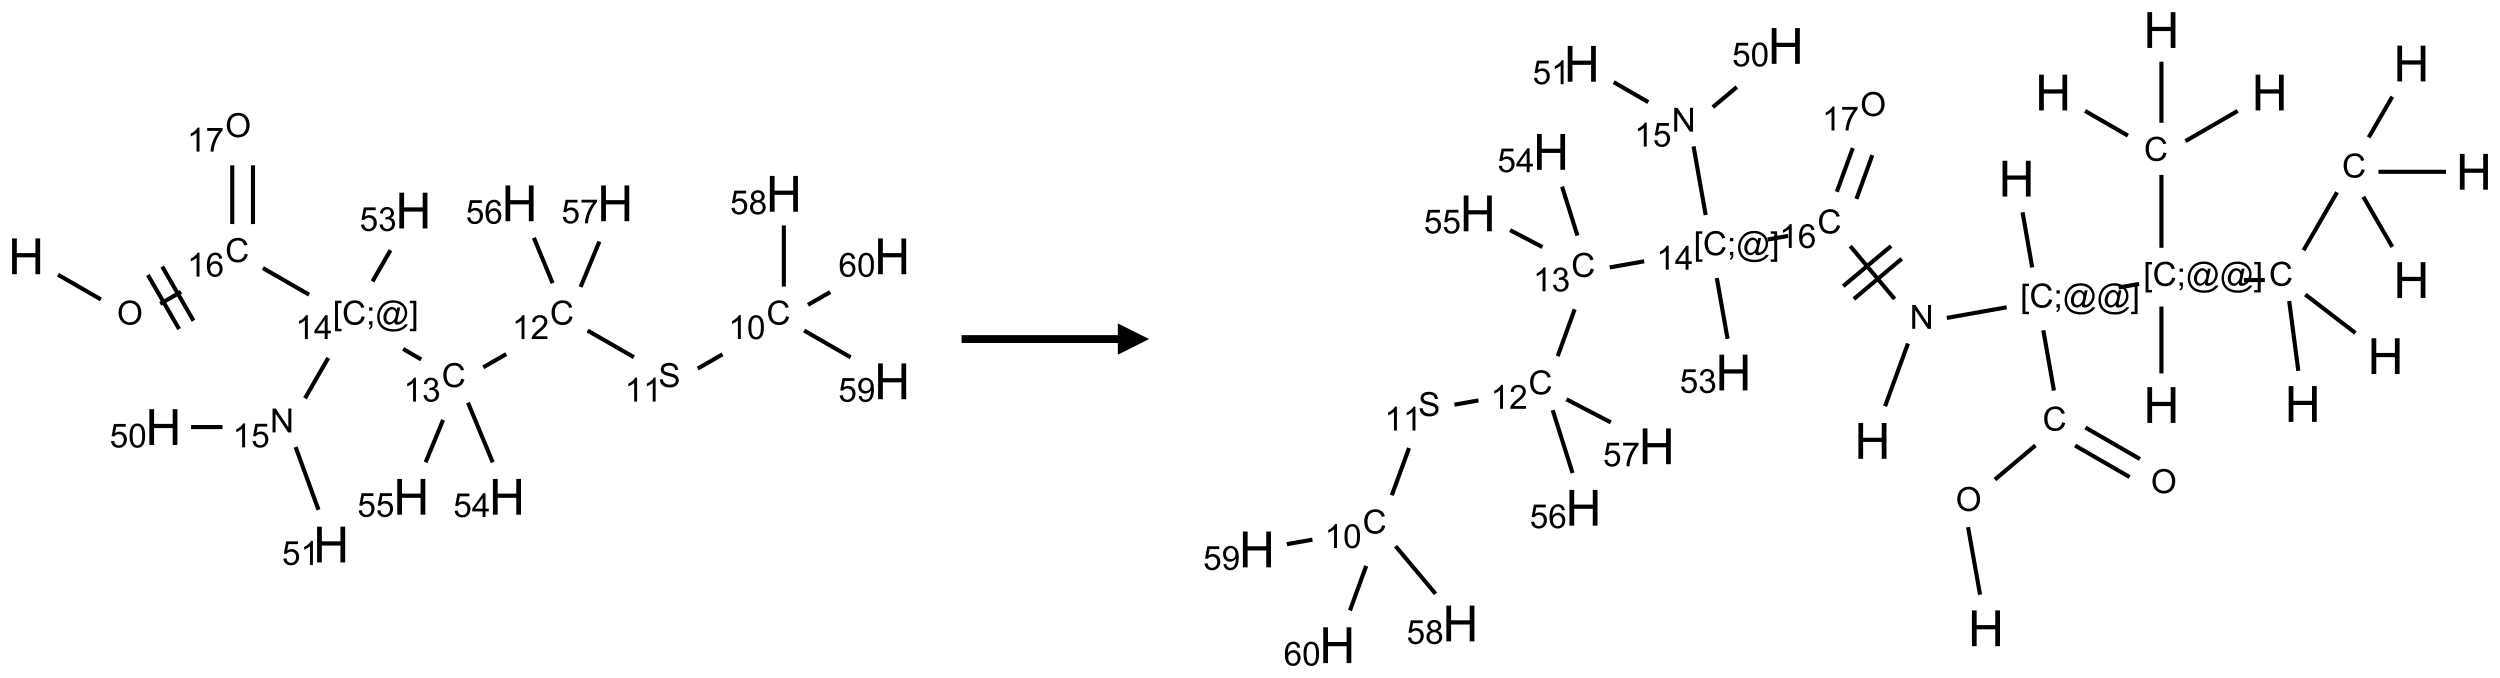 <?xml version="1.0" encoding="UTF-8"?>
<svg xmlns="http://www.w3.org/2000/svg" xmlns:xlink="http://www.w3.org/1999/xlink" width="800" height="217" viewBox="0 0 800 217">
<defs>
<g>
<g id="glyph-0-0">
<path d="M 2 0 L 2 -10 L 10 -10 L 10 0 Z M 2.25 -0.25 L 9.75 -0.25 L 9.75 -9.75 L 2.25 -9.75 Z M 2.25 -0.25 "/>
</g>
<g id="glyph-0-1">
<path d="M 1.281 0 L 1.281 -11.453 L 2.797 -11.453 L 2.797 -6.75 L 8.75 -6.75 L 8.75 -11.453 L 10.266 -11.453 L 10.266 0 L 8.75 0 L 8.75 -5.398 L 2.797 -5.398 L 2.797 0 Z M 1.281 0 "/>
</g>
<g id="glyph-1-0">
<path d="M 1.332 0 L 1.332 -6.668 L 6.668 -6.668 L 6.668 0 Z M 1.5 -0.168 L 6.5 -0.168 L 6.5 -6.5 L 1.5 -6.5 Z M 1.5 -0.168 "/>
</g>
<g id="glyph-1-1">
<path d="M 0.516 -3.719 C 0.516 -4.984 0.855 -5.977 1.535 -6.695 C 2.215 -7.414 3.094 -7.77 4.172 -7.77 C 4.875 -7.77 5.512 -7.602 6.078 -7.266 C 6.645 -6.93 7.074 -6.461 7.371 -5.855 C 7.668 -5.254 7.816 -4.57 7.816 -3.809 C 7.816 -3.035 7.66 -2.34 7.348 -1.73 C 7.035 -1.117 6.594 -0.656 6.02 -0.34 C 5.449 -0.027 4.828 0.129 4.168 0.129 C 3.449 0.129 2.805 -0.043 2.238 -0.391 C 1.672 -0.738 1.246 -1.211 0.953 -1.812 C 0.66 -2.414 0.516 -3.047 0.516 -3.719 Z M 1.559 -3.703 C 1.559 -2.781 1.805 -2.059 2.301 -1.527 C 2.793 -1 3.414 -0.734 4.16 -0.734 C 4.922 -0.734 5.547 -1 6.039 -1.535 C 6.531 -2.07 6.777 -2.828 6.777 -3.812 C 6.777 -4.434 6.672 -4.977 6.461 -5.441 C 6.25 -5.902 5.945 -6.262 5.539 -6.52 C 5.133 -6.773 4.68 -6.902 4.176 -6.902 C 3.461 -6.902 2.848 -6.656 2.332 -6.164 C 1.816 -5.672 1.559 -4.852 1.559 -3.703 Z M 1.559 -3.703 "/>
</g>
<g id="glyph-1-2">
<path d="M 6.27 -2.676 L 7.281 -2.422 C 7.07 -1.594 6.688 -0.961 6.137 -0.523 C 5.586 -0.086 4.914 0.129 4.121 0.129 C 3.297 0.129 2.629 -0.039 2.113 -0.371 C 1.598 -0.707 1.203 -1.191 0.934 -1.828 C 0.664 -2.465 0.531 -3.145 0.531 -3.875 C 0.531 -4.672 0.684 -5.363 0.988 -5.957 C 1.293 -6.547 1.723 -6.996 2.285 -7.305 C 2.844 -7.613 3.461 -7.766 4.137 -7.766 C 4.898 -7.766 5.543 -7.57 6.062 -7.184 C 6.582 -6.793 6.945 -6.246 7.152 -5.543 L 6.156 -5.309 C 5.98 -5.863 5.723 -6.266 5.387 -6.52 C 5.051 -6.773 4.625 -6.902 4.113 -6.902 C 3.527 -6.902 3.039 -6.762 2.645 -6.48 C 2.25 -6.199 1.973 -5.82 1.812 -5.348 C 1.652 -4.871 1.574 -4.383 1.574 -3.879 C 1.574 -3.23 1.668 -2.664 1.855 -2.18 C 2.047 -1.695 2.34 -1.332 2.738 -1.094 C 3.137 -0.855 3.57 -0.734 4.035 -0.734 C 4.602 -0.734 5.082 -0.898 5.473 -1.223 C 5.867 -1.551 6.133 -2.035 6.27 -2.676 Z M 6.27 -2.676 "/>
</g>
<g id="glyph-1-3">
<path d="M 3.973 0 L 3.035 0 L 3.035 -5.973 C 2.809 -5.758 2.516 -5.543 2.148 -5.328 C 1.781 -5.113 1.453 -4.953 1.16 -4.844 L 1.16 -5.75 C 1.684 -5.996 2.145 -6.297 2.535 -6.645 C 2.93 -6.996 3.207 -7.336 3.371 -7.668 L 3.973 -7.668 Z M 3.973 0 "/>
</g>
<g id="glyph-1-4">
<path d="M 5.309 -5.766 L 4.375 -5.691 C 4.293 -6.059 4.172 -6.328 4.02 -6.496 C 3.766 -6.762 3.453 -6.895 3.082 -6.895 C 2.785 -6.895 2.523 -6.812 2.297 -6.645 C 2 -6.43 1.77 -6.117 1.598 -5.703 C 1.43 -5.289 1.34 -4.703 1.332 -3.938 C 1.559 -4.281 1.836 -4.535 2.16 -4.703 C 2.488 -4.871 2.828 -4.953 3.188 -4.953 C 3.812 -4.953 4.344 -4.723 4.785 -4.262 C 5.223 -3.801 5.441 -3.207 5.441 -2.48 C 5.441 -2 5.34 -1.555 5.133 -1.145 C 4.926 -0.73 4.641 -0.418 4.281 -0.199 C 3.922 0.02 3.512 0.129 3.051 0.129 C 2.27 0.129 1.633 -0.156 1.141 -0.73 C 0.648 -1.305 0.402 -2.254 0.402 -3.574 C 0.402 -5.051 0.672 -6.121 1.219 -6.793 C 1.695 -7.375 2.336 -7.668 3.141 -7.668 C 3.742 -7.668 4.234 -7.5 4.617 -7.16 C 5 -6.824 5.23 -6.359 5.309 -5.766 Z M 1.48 -2.473 C 1.48 -2.152 1.547 -1.844 1.684 -1.547 C 1.82 -1.25 2.016 -1.027 2.262 -0.871 C 2.508 -0.719 2.766 -0.641 3.035 -0.641 C 3.434 -0.641 3.773 -0.801 4.059 -1.121 C 4.344 -1.441 4.484 -1.875 4.484 -2.422 C 4.484 -2.949 4.344 -3.367 4.062 -3.668 C 3.781 -3.973 3.426 -4.125 3 -4.125 C 2.578 -4.125 2.219 -3.973 1.922 -3.668 C 1.625 -3.363 1.48 -2.969 1.48 -2.473 Z M 1.48 -2.473 "/>
</g>
<g id="glyph-1-5">
<path d="M 0.723 2.121 L 0.723 -7.637 L 2.793 -7.637 L 2.793 -6.859 L 1.66 -6.859 L 1.66 1.344 L 2.793 1.344 L 2.793 2.121 Z M 0.723 2.121 "/>
</g>
<g id="glyph-1-6">
<path d="M 0.949 -4.465 L 0.949 -5.531 L 2.016 -5.531 L 2.016 -4.465 Z M 0.949 0 L 0.949 -1.066 L 2.016 -1.066 L 2.016 0 C 2.016 0.391 1.945 0.711 1.809 0.949 C 1.668 1.191 1.449 1.379 1.145 1.512 L 0.887 1.109 C 1.082 1.023 1.23 0.895 1.324 0.727 C 1.418 0.559 1.469 0.316 1.48 0 Z M 0.949 0 "/>
</g>
<g id="glyph-1-7">
<path d="M 6.047 -0.848 C 5.82 -0.59 5.57 -0.379 5.289 -0.223 C 5.008 -0.062 4.73 0.016 4.449 0.016 C 4.141 0.016 3.84 -0.074 3.547 -0.254 C 3.254 -0.434 3.02 -0.715 2.836 -1.09 C 2.652 -1.465 2.562 -1.875 2.562 -2.324 C 2.562 -2.875 2.703 -3.43 2.988 -3.98 C 3.27 -4.535 3.621 -4.953 4.043 -5.23 C 4.461 -5.508 4.871 -5.645 5.266 -5.645 C 5.566 -5.645 5.855 -5.566 6.129 -5.41 C 6.402 -5.25 6.641 -5.012 6.84 -4.688 L 7.016 -5.496 L 7.949 -5.496 L 7.199 -2 C 7.094 -1.516 7.043 -1.246 7.043 -1.191 C 7.043 -1.098 7.078 -1.02 7.148 -0.949 C 7.219 -0.883 7.305 -0.848 7.406 -0.848 C 7.59 -0.848 7.832 -0.953 8.129 -1.168 C 8.527 -1.445 8.84 -1.816 9.07 -2.285 C 9.301 -2.75 9.418 -3.234 9.418 -3.73 C 9.418 -4.309 9.27 -4.852 8.973 -5.355 C 8.676 -5.859 8.23 -6.262 7.645 -6.562 C 7.055 -6.863 6.406 -7.016 5.691 -7.016 C 4.879 -7.016 4.137 -6.824 3.465 -6.445 C 2.793 -6.066 2.273 -5.52 1.902 -4.809 C 1.535 -4.098 1.348 -3.34 1.348 -2.527 C 1.348 -1.676 1.535 -0.941 1.902 -0.328 C 2.273 0.285 2.809 0.742 3.508 1.035 C 4.207 1.328 4.984 1.473 5.832 1.473 C 6.742 1.473 7.504 1.32 8.121 1.016 C 8.734 0.711 9.195 0.34 9.5 -0.098 L 10.441 -0.098 C 10.266 0.266 9.961 0.637 9.531 1.016 C 9.102 1.395 8.59 1.695 7.996 1.914 C 7.402 2.133 6.688 2.246 5.848 2.246 C 5.078 2.246 4.367 2.145 3.715 1.949 C 3.066 1.75 2.512 1.453 2.051 1.055 C 1.594 0.656 1.25 0.199 1.016 -0.316 C 0.723 -0.973 0.578 -1.684 0.578 -2.441 C 0.578 -3.289 0.75 -4.098 1.098 -4.863 C 1.523 -5.805 2.125 -6.527 2.902 -7.027 C 3.684 -7.527 4.629 -7.777 5.738 -7.777 C 6.602 -7.777 7.375 -7.602 8.059 -7.246 C 8.746 -6.895 9.285 -6.371 9.684 -5.672 C 10.02 -5.07 10.188 -4.418 10.188 -3.715 C 10.188 -2.707 9.832 -1.812 9.125 -1.031 C 8.492 -0.328 7.801 0.02 7.051 0.02 C 6.812 0.02 6.617 -0.016 6.473 -0.09 C 6.324 -0.16 6.215 -0.266 6.145 -0.402 C 6.102 -0.488 6.066 -0.637 6.047 -0.848 Z M 3.527 -2.262 C 3.527 -1.785 3.641 -1.414 3.863 -1.152 C 4.09 -0.887 4.348 -0.754 4.641 -0.754 C 4.836 -0.754 5.039 -0.812 5.254 -0.93 C 5.469 -1.047 5.676 -1.219 5.871 -1.449 C 6.066 -1.676 6.23 -1.969 6.355 -2.32 C 6.48 -2.672 6.543 -3.027 6.543 -3.379 C 6.543 -3.852 6.426 -4.219 6.191 -4.48 C 5.957 -4.738 5.672 -4.871 5.332 -4.871 C 5.109 -4.871 4.902 -4.812 4.707 -4.699 C 4.512 -4.586 4.32 -4.406 4.137 -4.156 C 3.953 -3.906 3.805 -3.602 3.691 -3.246 C 3.582 -2.887 3.527 -2.559 3.527 -2.262 Z M 3.527 -2.262 "/>
</g>
<g id="glyph-1-8">
<path d="M 2.27 2.121 L 0.203 2.121 L 0.203 1.344 L 1.332 1.344 L 1.332 -6.859 L 0.203 -6.859 L 0.203 -7.637 L 2.27 -7.637 Z M 2.27 2.121 "/>
</g>
<g id="glyph-1-9">
<path d="M 3.449 0 L 3.449 -1.828 L 0.137 -1.828 L 0.137 -2.688 L 3.621 -7.637 L 4.387 -7.637 L 4.387 -2.688 L 5.418 -2.688 L 5.418 -1.828 L 4.387 -1.828 L 4.387 0 Z M 3.449 -2.688 L 3.449 -6.129 L 1.059 -2.688 Z M 3.449 -2.688 "/>
</g>
<g id="glyph-1-10">
<path d="M 0.449 -2.016 L 1.387 -2.141 C 1.492 -1.609 1.676 -1.227 1.934 -0.992 C 2.191 -0.758 2.508 -0.641 2.879 -0.641 C 3.32 -0.641 3.695 -0.793 3.996 -1.098 C 4.301 -1.402 4.453 -1.781 4.453 -2.234 C 4.453 -2.664 4.312 -3.02 4.031 -3.301 C 3.75 -3.578 3.391 -3.719 2.957 -3.719 C 2.781 -3.719 2.562 -3.684 2.297 -3.613 L 2.402 -4.438 C 2.465 -4.43 2.516 -4.426 2.551 -4.426 C 2.949 -4.426 3.312 -4.531 3.629 -4.738 C 3.949 -4.949 4.109 -5.27 4.109 -5.703 C 4.109 -6.047 3.992 -6.332 3.762 -6.559 C 3.527 -6.785 3.227 -6.895 2.859 -6.895 C 2.496 -6.895 2.191 -6.781 1.949 -6.551 C 1.707 -6.324 1.547 -5.98 1.48 -5.52 L 0.543 -5.688 C 0.656 -6.316 0.918 -6.805 1.324 -7.148 C 1.73 -7.492 2.234 -7.668 2.84 -7.668 C 3.254 -7.668 3.641 -7.578 3.988 -7.398 C 4.34 -7.219 4.609 -6.977 4.793 -6.668 C 4.98 -6.359 5.074 -6.031 5.074 -5.684 C 5.074 -5.352 4.984 -5.051 4.809 -4.781 C 4.629 -4.512 4.367 -4.297 4.02 -4.137 C 4.473 -4.031 4.824 -3.816 5.074 -3.488 C 5.324 -3.16 5.449 -2.75 5.449 -2.254 C 5.449 -1.59 5.203 -1.023 4.719 -0.559 C 4.234 -0.098 3.617 0.137 2.875 0.137 C 2.203 0.137 1.648 -0.062 1.207 -0.465 C 0.762 -0.863 0.512 -1.379 0.449 -2.016 Z M 0.449 -2.016 "/>
</g>
<g id="glyph-1-11">
<path d="M 5.371 -0.902 L 5.371 0 L 0.324 0 C 0.316 -0.227 0.352 -0.441 0.434 -0.652 C 0.562 -0.996 0.766 -1.332 1.051 -1.668 C 1.332 -2 1.742 -2.387 2.277 -2.824 C 3.105 -3.504 3.668 -4.043 3.957 -4.441 C 4.25 -4.84 4.395 -5.215 4.395 -5.566 C 4.395 -5.938 4.262 -6.254 3.996 -6.508 C 3.73 -6.762 3.387 -6.891 2.957 -6.891 C 2.508 -6.891 2.145 -6.754 1.875 -6.484 C 1.605 -6.215 1.469 -5.84 1.465 -5.359 L 0.5 -5.457 C 0.566 -6.176 0.812 -6.727 1.246 -7.102 C 1.676 -7.477 2.254 -7.668 2.98 -7.668 C 3.711 -7.668 4.293 -7.465 4.719 -7.059 C 5.145 -6.652 5.359 -6.148 5.359 -5.547 C 5.359 -5.242 5.297 -4.941 5.172 -4.645 C 5.047 -4.352 4.84 -4.039 4.551 -3.715 C 4.262 -3.387 3.777 -2.938 3.105 -2.371 C 2.543 -1.898 2.18 -1.578 2.02 -1.41 C 1.859 -1.242 1.73 -1.07 1.625 -0.902 Z M 5.371 -0.902 "/>
</g>
<g id="glyph-1-12">
<path d="M 0.48 -2.453 L 1.434 -2.535 C 1.477 -2.152 1.582 -1.84 1.746 -1.598 C 1.91 -1.352 2.168 -1.152 2.516 -1.004 C 2.863 -0.852 3.254 -0.777 3.688 -0.777 C 4.074 -0.777 4.414 -0.832 4.707 -0.949 C 5.004 -1.062 5.223 -1.219 5.367 -1.418 C 5.512 -1.617 5.582 -1.836 5.582 -2.074 C 5.582 -2.312 5.516 -2.523 5.375 -2.699 C 5.234 -2.879 5.008 -3.031 4.688 -3.152 C 4.484 -3.23 4.031 -3.355 3.328 -3.523 C 2.625 -3.691 2.137 -3.852 1.855 -4 C 1.488 -4.191 1.219 -4.43 1.039 -4.711 C 0.859 -4.992 0.77 -5.312 0.77 -5.66 C 0.77 -6.047 0.879 -6.406 1.098 -6.742 C 1.316 -7.078 1.637 -7.332 2.059 -7.504 C 2.477 -7.68 2.945 -7.766 3.457 -7.766 C 4.023 -7.766 4.523 -7.676 4.957 -7.492 C 5.387 -7.309 5.719 -7.043 5.953 -6.688 C 6.188 -6.332 6.312 -5.934 6.328 -5.484 L 5.359 -5.41 C 5.309 -5.895 5.133 -6.258 4.832 -6.504 C 4.531 -6.75 4.086 -6.875 3.5 -6.875 C 2.891 -6.875 2.445 -6.762 2.164 -6.539 C 1.883 -6.316 1.746 -6.047 1.746 -5.73 C 1.746 -5.457 1.844 -5.23 2.043 -5.051 C 2.238 -4.875 2.742 -4.695 3.566 -4.508 C 4.387 -4.32 4.949 -4.16 5.254 -4.02 C 5.699 -3.816 6.027 -3.555 6.238 -3.242 C 6.449 -2.93 6.559 -2.566 6.559 -2.156 C 6.559 -1.75 6.441 -1.367 6.207 -1.008 C 5.977 -0.648 5.641 -0.367 5.207 -0.168 C 4.77 0.031 4.281 0.129 3.734 0.129 C 3.043 0.129 2.465 0.031 1.996 -0.172 C 1.531 -0.375 1.164 -0.676 0.898 -1.082 C 0.633 -1.484 0.492 -1.941 0.48 -2.453 Z M 0.48 -2.453 "/>
</g>
<g id="glyph-1-13">
<path d="M 0.441 -3.766 C 0.441 -4.668 0.535 -5.395 0.723 -5.945 C 0.906 -6.496 1.184 -6.922 1.551 -7.219 C 1.918 -7.516 2.375 -7.668 2.934 -7.668 C 3.344 -7.668 3.703 -7.586 4.012 -7.418 C 4.32 -7.254 4.574 -7.016 4.777 -6.707 C 4.977 -6.395 5.137 -6.016 5.25 -5.57 C 5.363 -5.125 5.422 -4.523 5.422 -3.766 C 5.422 -2.871 5.328 -2.148 5.145 -1.598 C 4.961 -1.047 4.688 -0.621 4.32 -0.32 C 3.953 -0.02 3.492 0.129 2.934 0.129 C 2.195 0.129 1.617 -0.133 1.199 -0.66 C 0.695 -1.297 0.441 -2.332 0.441 -3.766 Z M 1.406 -3.766 C 1.406 -2.512 1.555 -1.68 1.848 -1.262 C 2.141 -0.848 2.5 -0.641 2.934 -0.641 C 3.363 -0.641 3.727 -0.848 4.02 -1.266 C 4.312 -1.684 4.457 -2.516 4.457 -3.766 C 4.457 -5.023 4.312 -5.859 4.02 -6.27 C 3.727 -6.684 3.359 -6.891 2.922 -6.891 C 2.492 -6.891 2.148 -6.707 1.891 -6.344 C 1.566 -5.879 1.406 -5.02 1.406 -3.766 Z M 1.406 -3.766 "/>
</g>
<g id="glyph-1-14">
<path d="M 0.441 -2 L 1.426 -2.082 C 1.5 -1.605 1.668 -1.242 1.934 -1.004 C 2.199 -0.762 2.52 -0.641 2.895 -0.641 C 3.348 -0.641 3.73 -0.812 4.043 -1.152 C 4.355 -1.492 4.512 -1.941 4.512 -2.504 C 4.512 -3.039 4.359 -3.461 4.059 -3.77 C 3.758 -4.078 3.367 -4.234 2.879 -4.234 C 2.578 -4.234 2.305 -4.164 2.062 -4.027 C 1.82 -3.891 1.629 -3.715 1.488 -3.496 L 0.609 -3.609 L 1.348 -7.531 L 5.145 -7.531 L 5.145 -6.637 L 2.098 -6.637 L 1.688 -4.582 C 2.145 -4.902 2.625 -5.062 3.129 -5.062 C 3.797 -5.062 4.359 -4.832 4.816 -4.371 C 5.277 -3.91 5.504 -3.312 5.504 -2.59 C 5.504 -1.898 5.305 -1.301 4.902 -0.797 C 4.41 -0.18 3.742 0.129 2.895 0.129 C 2.199 0.129 1.633 -0.062 1.195 -0.453 C 0.758 -0.844 0.504 -1.359 0.441 -2 Z M 0.441 -2 "/>
</g>
<g id="glyph-1-15">
<path d="M 1.887 -4.141 C 1.496 -4.281 1.207 -4.484 1.02 -4.75 C 0.832 -5.016 0.738 -5.328 0.738 -5.699 C 0.738 -6.254 0.938 -6.719 1.34 -7.098 C 1.738 -7.477 2.27 -7.668 2.934 -7.668 C 3.598 -7.668 4.137 -7.473 4.543 -7.086 C 4.949 -6.699 5.152 -6.227 5.152 -5.672 C 5.152 -5.316 5.059 -5.008 4.871 -4.746 C 4.688 -4.484 4.406 -4.281 4.027 -4.141 C 4.496 -3.988 4.852 -3.742 5.098 -3.402 C 5.34 -3.062 5.465 -2.656 5.465 -2.184 C 5.465 -1.531 5.234 -0.98 4.77 -0.535 C 4.309 -0.09 3.703 0.129 2.949 0.129 C 2.195 0.129 1.586 -0.094 1.125 -0.539 C 0.664 -0.984 0.434 -1.543 0.434 -2.207 C 0.434 -2.703 0.559 -3.121 0.809 -3.457 C 1.062 -3.793 1.422 -4.02 1.887 -4.141 Z M 1.699 -5.73 C 1.699 -5.367 1.812 -5.074 2.047 -4.844 C 2.281 -4.613 2.582 -4.5 2.953 -4.5 C 3.312 -4.5 3.609 -4.613 3.84 -4.84 C 4.07 -5.066 4.188 -5.348 4.188 -5.676 C 4.188 -6.02 4.07 -6.309 3.832 -6.543 C 3.594 -6.777 3.297 -6.895 2.941 -6.895 C 2.586 -6.895 2.289 -6.781 2.051 -6.551 C 1.816 -6.324 1.699 -6.047 1.699 -5.73 Z M 1.395 -2.203 C 1.395 -1.938 1.461 -1.676 1.586 -1.426 C 1.711 -1.176 1.902 -0.984 2.152 -0.848 C 2.402 -0.711 2.672 -0.641 2.957 -0.641 C 3.406 -0.641 3.777 -0.785 4.066 -1.074 C 4.359 -1.363 4.504 -1.727 4.504 -2.172 C 4.504 -2.625 4.355 -2.996 4.055 -3.293 C 3.754 -3.586 3.379 -3.734 2.926 -3.734 C 2.484 -3.734 2.121 -3.59 1.832 -3.297 C 1.543 -3.004 1.395 -2.641 1.395 -2.203 Z M 1.395 -2.203 "/>
</g>
<g id="glyph-1-16">
<path d="M 0.582 -1.766 L 1.484 -1.848 C 1.562 -1.426 1.707 -1.117 1.922 -0.926 C 2.137 -0.734 2.414 -0.641 2.75 -0.641 C 3.039 -0.641 3.289 -0.707 3.508 -0.84 C 3.727 -0.973 3.902 -1.148 4.043 -1.367 C 4.18 -1.586 4.297 -1.887 4.391 -2.262 C 4.484 -2.637 4.531 -3.016 4.531 -3.406 C 4.531 -3.449 4.531 -3.512 4.527 -3.594 C 4.34 -3.297 4.082 -3.055 3.758 -2.867 C 3.434 -2.68 3.082 -2.59 2.703 -2.59 C 2.07 -2.59 1.535 -2.816 1.098 -3.277 C 0.66 -3.734 0.441 -4.34 0.441 -5.09 C 0.441 -5.863 0.672 -6.484 1.129 -6.957 C 1.586 -7.43 2.156 -7.668 2.844 -7.668 C 3.34 -7.668 3.793 -7.531 4.207 -7.266 C 4.617 -7 4.93 -6.617 5.145 -6.121 C 5.355 -5.629 5.465 -4.91 5.465 -3.973 C 5.465 -2.996 5.359 -2.223 5.145 -1.645 C 4.934 -1.066 4.617 -0.625 4.199 -0.324 C 3.781 -0.02 3.293 0.129 2.73 0.129 C 2.133 0.129 1.645 -0.035 1.266 -0.367 C 0.887 -0.699 0.66 -1.164 0.582 -1.766 Z M 4.422 -5.137 C 4.422 -5.676 4.277 -6.102 3.992 -6.418 C 3.707 -6.734 3.359 -6.891 2.957 -6.891 C 2.543 -6.891 2.18 -6.719 1.871 -6.379 C 1.562 -6.039 1.406 -5.598 1.406 -5.059 C 1.406 -4.57 1.555 -4.176 1.848 -3.871 C 2.141 -3.566 2.5 -3.418 2.934 -3.418 C 3.367 -3.418 3.723 -3.57 4.004 -3.871 C 4.281 -4.176 4.422 -4.598 4.422 -5.137 Z M 4.422 -5.137 "/>
</g>
<g id="glyph-1-17">
<path d="M 0.504 -6.637 L 0.504 -7.535 L 5.449 -7.535 L 5.449 -6.809 C 4.961 -6.289 4.48 -5.602 4.004 -4.746 C 3.527 -3.887 3.156 -3.004 2.895 -2.098 C 2.707 -1.461 2.59 -0.762 2.535 0 L 1.574 0 C 1.582 -0.602 1.703 -1.328 1.926 -2.176 C 2.152 -3.027 2.477 -3.848 2.898 -4.637 C 3.32 -5.426 3.77 -6.094 4.246 -6.637 Z M 0.504 -6.637 "/>
</g>
<g id="glyph-1-18">
<path d="M 0.812 0 L 0.812 -7.637 L 1.848 -7.637 L 5.859 -1.641 L 5.859 -7.637 L 6.828 -7.637 L 6.828 0 L 5.793 0 L 1.781 -6 L 1.781 0 Z M 0.812 0 "/>
</g>
</g>
</defs>
<path fill="none" stroke-width="0.033" stroke-linecap="butt" stroke-linejoin="miter" stroke="rgb(0%, 0%, 0%)" stroke-opacity="1" stroke-miterlimit="10" d="M 0.255 1.147 L 0.598 1.345 " transform="matrix(40, 0, 0, 40, 8.355, 42.021)"/>
<path fill="none" stroke-width="0.033" stroke-linecap="butt" stroke-linejoin="miter" stroke="rgb(0%, 0%, 0%)" stroke-opacity="1" stroke-miterlimit="10" d="M 1.073 1.38 L 1.24 1.284 " transform="matrix(40, 0, 0, 40, 8.355, 42.021)"/>
<path fill="none" stroke-width="0.033" stroke-linecap="butt" stroke-linejoin="miter" stroke="rgb(0%, 0%, 0%)" stroke-opacity="1" stroke-miterlimit="10" d="M 1.339 1.515 L 1.089 1.082 " transform="matrix(40, 0, 0, 40, 8.355, 42.021)"/>
<path fill="none" stroke-width="0.033" stroke-linecap="butt" stroke-linejoin="miter" stroke="rgb(0%, 0%, 0%)" stroke-opacity="1" stroke-miterlimit="10" d="M 1.224 1.582 L 0.974 1.149 " transform="matrix(40, 0, 0, 40, 8.355, 42.021)"/>
<path fill="none" stroke-width="0.033" stroke-linecap="butt" stroke-linejoin="miter" stroke="rgb(0%, 0%, 0%)" stroke-opacity="1" stroke-miterlimit="10" d="M 1.894 1.094 L 2.264 1.307 " transform="matrix(40, 0, 0, 40, 8.355, 42.021)"/>
<path fill="none" stroke-width="0.033" stroke-linecap="butt" stroke-linejoin="miter" stroke="rgb(0%, 0%, 0%)" stroke-opacity="1" stroke-miterlimit="10" d="M 3.016 1.741 L 3.161 1.825 " transform="matrix(40, 0, 0, 40, 8.355, 42.021)"/>
<path fill="none" stroke-width="0.033" stroke-linecap="butt" stroke-linejoin="miter" stroke="rgb(0%, 0%, 0%)" stroke-opacity="1" stroke-miterlimit="10" d="M 3.657 1.888 L 3.841 1.782 " transform="matrix(40, 0, 0, 40, 8.355, 42.021)"/>
<path fill="none" stroke-width="0.033" stroke-linecap="butt" stroke-linejoin="miter" stroke="rgb(0%, 0%, 0%)" stroke-opacity="1" stroke-miterlimit="10" d="M 4.492 1.594 L 4.862 1.807 " transform="matrix(40, 0, 0, 40, 8.355, 42.021)"/>
<path fill="none" stroke-width="0.033" stroke-linecap="butt" stroke-linejoin="miter" stroke="rgb(0%, 0%, 0%)" stroke-opacity="1" stroke-miterlimit="10" d="M 5.373 1.898 L 5.571 1.784 " transform="matrix(40, 0, 0, 40, 8.355, 42.021)"/>
<path fill="none" stroke-width="0.033" stroke-linecap="butt" stroke-linejoin="miter" stroke="rgb(0%, 0%, 0%)" stroke-opacity="1" stroke-miterlimit="10" d="M 6.062 1.242 L 6.062 0.753 " transform="matrix(40, 0, 0, 40, 8.355, 42.021)"/>
<path fill="none" stroke-width="0.033" stroke-linecap="butt" stroke-linejoin="miter" stroke="rgb(0%, 0%, 0%)" stroke-opacity="1" stroke-miterlimit="10" d="M 6.224 1.594 L 6.596 1.808 " transform="matrix(40, 0, 0, 40, 8.355, 42.021)"/>
<path fill="none" stroke-width="0.033" stroke-linecap="butt" stroke-linejoin="miter" stroke="rgb(0%, 0%, 0%)" stroke-opacity="1" stroke-miterlimit="10" d="M 6.255 1.388 L 6.433 1.286 " transform="matrix(40, 0, 0, 40, 8.355, 42.021)"/>
<path fill="none" stroke-width="0.033" stroke-linecap="butt" stroke-linejoin="miter" stroke="rgb(0%, 0%, 0%)" stroke-opacity="1" stroke-miterlimit="10" d="M 4.212 1.215 L 4.062 0.852 " transform="matrix(40, 0, 0, 40, 8.355, 42.021)"/>
<path fill="none" stroke-width="0.033" stroke-linecap="butt" stroke-linejoin="miter" stroke="rgb(0%, 0%, 0%)" stroke-opacity="1" stroke-miterlimit="10" d="M 4.436 1.245 L 4.586 0.882 " transform="matrix(40, 0, 0, 40, 8.355, 42.021)"/>
<path fill="none" stroke-width="0.033" stroke-linecap="butt" stroke-linejoin="miter" stroke="rgb(0%, 0%, 0%)" stroke-opacity="1" stroke-miterlimit="10" d="M 3.535 2.171 L 3.733 2.648 " transform="matrix(40, 0, 0, 40, 8.355, 42.021)"/>
<path fill="none" stroke-width="0.033" stroke-linecap="butt" stroke-linejoin="miter" stroke="rgb(0%, 0%, 0%)" stroke-opacity="1" stroke-miterlimit="10" d="M 3.336 2.309 L 3.196 2.648 " transform="matrix(40, 0, 0, 40, 8.355, 42.021)"/>
<path fill="none" stroke-width="0.033" stroke-linecap="butt" stroke-linejoin="miter" stroke="rgb(0%, 0%, 0%)" stroke-opacity="1" stroke-miterlimit="10" d="M 2.417 1.813 L 2.231 2.136 " transform="matrix(40, 0, 0, 40, 8.355, 42.021)"/>
<path fill="none" stroke-width="0.033" stroke-linecap="butt" stroke-linejoin="miter" stroke="rgb(0%, 0%, 0%)" stroke-opacity="1" stroke-miterlimit="10" d="M 1.571 2.366 L 1.32 2.366 " transform="matrix(40, 0, 0, 40, 8.355, 42.021)"/>
<path fill="none" stroke-width="0.033" stroke-linecap="butt" stroke-linejoin="miter" stroke="rgb(0%, 0%, 0%)" stroke-opacity="1" stroke-miterlimit="10" d="M 2.156 2.526 L 2.339 3.028 " transform="matrix(40, 0, 0, 40, 8.355, 42.021)"/>
<path fill="none" stroke-width="0.033" stroke-linecap="butt" stroke-linejoin="miter" stroke="rgb(0%, 0%, 0%)" stroke-opacity="1" stroke-miterlimit="10" d="M 2.771 1.201 L 2.915 0.951 " transform="matrix(40, 0, 0, 40, 8.355, 42.021)"/>
<path fill="none" stroke-width="0.033" stroke-linecap="butt" stroke-linejoin="miter" stroke="rgb(0%, 0%, 0%)" stroke-opacity="1" stroke-miterlimit="10" d="M 1.815 0.742 L 1.815 0.272 " transform="matrix(40, 0, 0, 40, 8.355, 42.021)"/>
<path fill="none" stroke-width="0.033" stroke-linecap="butt" stroke-linejoin="miter" stroke="rgb(0%, 0%, 0%)" stroke-opacity="1" stroke-miterlimit="10" d="M 1.649 0.742 L 1.649 0.272 " transform="matrix(40, 0, 0, 40, 8.355, 42.021)"/>
<g fill="rgb(0%, 0%, 0%)" fill-opacity="1">
<use xlink:href="#glyph-0-1" x="2.582" y="87.75"/>
</g>
<g fill="rgb(0%, 0%, 0%)" fill-opacity="1">
<use xlink:href="#glyph-1-1" x="37.418" y="103.871"/>
</g>
<g fill="rgb(0%, 0%, 0%)" fill-opacity="1">
<use xlink:href="#glyph-1-2" x="72.043" y="83.867"/>
</g>
<g fill="rgb(0%, 0%, 0%)" fill-opacity="1">
<use xlink:href="#glyph-1-3" x="59.863" y="88.504"/>
<use xlink:href="#glyph-1-4" x="65.796" y="88.504"/>
</g>
<g fill="rgb(0%, 0%, 0%)" fill-opacity="1">
<use xlink:href="#glyph-1-5" x="106.492" y="103.875"/>
<use xlink:href="#glyph-1-2" x="109.456" y="103.875"/>
<use xlink:href="#glyph-1-6" x="117.159" y="103.875"/>
<use xlink:href="#glyph-1-7" x="120.122" y="103.875"/>
<use xlink:href="#glyph-1-8" x="130.951" y="103.875"/>
</g>
<g fill="rgb(0%, 0%, 0%)" fill-opacity="1">
<use xlink:href="#glyph-1-3" x="94.531" y="108.504"/>
<use xlink:href="#glyph-1-9" x="100.464" y="108.504"/>
</g>
<g fill="rgb(0%, 0%, 0%)" fill-opacity="1">
<use xlink:href="#glyph-1-2" x="141.328" y="123.867"/>
</g>
<g fill="rgb(0%, 0%, 0%)" fill-opacity="1">
<use xlink:href="#glyph-1-3" x="129.141" y="128.504"/>
<use xlink:href="#glyph-1-10" x="135.073" y="128.504"/>
</g>
<g fill="rgb(0%, 0%, 0%)" fill-opacity="1">
<use xlink:href="#glyph-1-2" x="175.969" y="103.867"/>
</g>
<g fill="rgb(0%, 0%, 0%)" fill-opacity="1">
<use xlink:href="#glyph-1-3" x="163.859" y="108.504"/>
<use xlink:href="#glyph-1-11" x="169.792" y="108.504"/>
</g>
<g fill="rgb(0%, 0%, 0%)" fill-opacity="1">
<use xlink:href="#glyph-1-12" x="210.66" y="123.867"/>
</g>
<g fill="rgb(0%, 0%, 0%)" fill-opacity="1">
<use xlink:href="#glyph-1-3" x="199.898" y="128.504"/>
<use xlink:href="#glyph-1-3" x="205.831" y="128.504"/>
</g>
<g fill="rgb(0%, 0%, 0%)" fill-opacity="1">
<use xlink:href="#glyph-1-2" x="245.25" y="103.867"/>
</g>
<g fill="rgb(0%, 0%, 0%)" fill-opacity="1">
<use xlink:href="#glyph-1-3" x="233.09" y="108.504"/>
<use xlink:href="#glyph-1-13" x="239.022" y="108.504"/>
</g>
<g fill="rgb(0%, 0%, 0%)" fill-opacity="1">
<use xlink:href="#glyph-0-1" x="245.07" y="67.75"/>
</g>
<g fill="rgb(0%, 0%, 0%)" fill-opacity="1">
<use xlink:href="#glyph-1-14" x="233.621" y="68.543"/>
<use xlink:href="#glyph-1-15" x="239.553" y="68.543"/>
</g>
<g fill="rgb(0%, 0%, 0%)" fill-opacity="1">
<use xlink:href="#glyph-0-1" x="279.711" y="127.75"/>
</g>
<g fill="rgb(0%, 0%, 0%)" fill-opacity="1">
<use xlink:href="#glyph-1-14" x="268.262" y="128.543"/>
<use xlink:href="#glyph-1-16" x="274.194" y="128.543"/>
</g>
<g fill="rgb(0%, 0%, 0%)" fill-opacity="1">
<use xlink:href="#glyph-0-1" x="279.711" y="87.75"/>
</g>
<g fill="rgb(0%, 0%, 0%)" fill-opacity="1">
<use xlink:href="#glyph-1-4" x="268.305" y="88.543"/>
<use xlink:href="#glyph-1-13" x="274.237" y="88.543"/>
</g>
<g fill="rgb(0%, 0%, 0%)" fill-opacity="1">
<use xlink:href="#glyph-0-1" x="160.48" y="70.793"/>
</g>
<g fill="rgb(0%, 0%, 0%)" fill-opacity="1">
<use xlink:href="#glyph-1-14" x="149.051" y="71.586"/>
<use xlink:href="#glyph-1-4" x="154.983" y="71.586"/>
</g>
<g fill="rgb(0%, 0%, 0%)" fill-opacity="1">
<use xlink:href="#glyph-0-1" x="191.094" y="70.793"/>
</g>
<g fill="rgb(0%, 0%, 0%)" fill-opacity="1">
<use xlink:href="#glyph-1-14" x="179.66" y="71.457"/>
<use xlink:href="#glyph-1-17" x="185.592" y="71.457"/>
</g>
<g fill="rgb(0%, 0%, 0%)" fill-opacity="1">
<use xlink:href="#glyph-0-1" x="156.453" y="164.703"/>
</g>
<g fill="rgb(0%, 0%, 0%)" fill-opacity="1">
<use xlink:href="#glyph-1-14" x="145.051" y="165.465"/>
<use xlink:href="#glyph-1-9" x="150.983" y="165.465"/>
</g>
<g fill="rgb(0%, 0%, 0%)" fill-opacity="1">
<use xlink:href="#glyph-0-1" x="125.84" y="164.703"/>
</g>
<g fill="rgb(0%, 0%, 0%)" fill-opacity="1">
<use xlink:href="#glyph-1-14" x="114.348" y="165.363"/>
<use xlink:href="#glyph-1-14" x="120.28" y="165.363"/>
</g>
<g fill="rgb(0%, 0%, 0%)" fill-opacity="1">
<use xlink:href="#glyph-1-18" x="86.406" y="138.375"/>
</g>
<g fill="rgb(0%, 0%, 0%)" fill-opacity="1">
<use xlink:href="#glyph-1-3" x="74.445" y="143.145"/>
<use xlink:href="#glyph-1-14" x="80.378" y="143.145"/>
</g>
<g fill="rgb(0%, 0%, 0%)" fill-opacity="1">
<use xlink:href="#glyph-0-1" x="46.508" y="142.391"/>
</g>
<g fill="rgb(0%, 0%, 0%)" fill-opacity="1">
<use xlink:href="#glyph-1-14" x="35.098" y="143.184"/>
<use xlink:href="#glyph-1-13" x="41.03" y="143.184"/>
</g>
<g fill="rgb(0%, 0%, 0%)" fill-opacity="1">
<use xlink:href="#glyph-0-1" x="100.188" y="179.977"/>
</g>
<g fill="rgb(0%, 0%, 0%)" fill-opacity="1">
<use xlink:href="#glyph-1-14" x="90.227" y="180.77"/>
<use xlink:href="#glyph-1-3" x="96.159" y="180.77"/>
</g>
<g fill="rgb(0%, 0%, 0%)" fill-opacity="1">
<use xlink:href="#glyph-0-1" x="126.508" y="73.109"/>
</g>
<g fill="rgb(0%, 0%, 0%)" fill-opacity="1">
<use xlink:href="#glyph-1-14" x="115.07" y="73.898"/>
<use xlink:href="#glyph-1-10" x="121.003" y="73.898"/>
</g>
<g fill="rgb(0%, 0%, 0%)" fill-opacity="1">
<use xlink:href="#glyph-1-1" x="72.059" y="43.871"/>
</g>
<g fill="rgb(0%, 0%, 0%)" fill-opacity="1">
<use xlink:href="#glyph-1-3" x="59.859" y="48.504"/>
<use xlink:href="#glyph-1-17" x="65.792" y="48.504"/>
</g>
<path fill-rule="nonzero" fill="rgb(0%, 0%, 0%)" fill-opacity="1" d="M 307.707 109.75 L 357.707 109.75 L 357.707 113.5 L 367.707 108.5 L 357.707 103.5 L 357.707 107.25 L 307.707 107.25 "/>
<path fill="none" stroke-width="0.033" stroke-linecap="butt" stroke-linejoin="miter" stroke="rgb(0%, 0%, 0%)" stroke-opacity="1" stroke-miterlimit="10" d="M 5.785 4.517 L 5.689 3.977 " transform="matrix(40, 0, 0, 40, 402.219, 9.613)"/>
<path fill="none" stroke-width="0.033" stroke-linecap="butt" stroke-linejoin="miter" stroke="rgb(0%, 0%, 0%)" stroke-opacity="1" stroke-miterlimit="10" d="M 5.904 3.596 L 6.228 3.323 " transform="matrix(40, 0, 0, 40, 402.219, 9.613)"/>
<path fill="none" stroke-width="0.033" stroke-linecap="butt" stroke-linejoin="miter" stroke="rgb(0%, 0%, 0%)" stroke-opacity="1" stroke-miterlimit="10" d="M 6.545 3.324 L 6.981 3.576 " transform="matrix(40, 0, 0, 40, 402.219, 9.613)"/>
<path fill="none" stroke-width="0.033" stroke-linecap="butt" stroke-linejoin="miter" stroke="rgb(0%, 0%, 0%)" stroke-opacity="1" stroke-miterlimit="10" d="M 6.628 3.18 L 7.064 3.432 " transform="matrix(40, 0, 0, 40, 402.219, 9.613)"/>
<path fill="none" stroke-width="0.033" stroke-linecap="butt" stroke-linejoin="miter" stroke="rgb(0%, 0%, 0%)" stroke-opacity="1" stroke-miterlimit="10" d="M 6.376 2.884 L 6.291 2.402 " transform="matrix(40, 0, 0, 40, 402.219, 9.613)"/>
<path fill="none" stroke-width="0.033" stroke-linecap="butt" stroke-linejoin="miter" stroke="rgb(0%, 0%, 0%)" stroke-opacity="1" stroke-miterlimit="10" d="M 6.202 1.899 L 6.125 1.458 " transform="matrix(40, 0, 0, 40, 402.219, 9.613)"/>
<path fill="none" stroke-width="0.033" stroke-linecap="butt" stroke-linejoin="miter" stroke="rgb(0%, 0%, 0%)" stroke-opacity="1" stroke-miterlimit="10" d="M 5.998 2.218 L 5.519 2.303 " transform="matrix(40, 0, 0, 40, 402.219, 9.613)"/>
<path fill="none" stroke-width="0.033" stroke-linecap="butt" stroke-linejoin="miter" stroke="rgb(0%, 0%, 0%)" stroke-opacity="1" stroke-miterlimit="10" d="M 5.208 2.508 L 5.025 3.01 " transform="matrix(40, 0, 0, 40, 402.219, 9.613)"/>
<path fill="none" stroke-width="0.033" stroke-linecap="butt" stroke-linejoin="miter" stroke="rgb(0%, 0%, 0%)" stroke-opacity="1" stroke-miterlimit="10" d="M 5.101 2.151 L 4.747 1.729 " transform="matrix(40, 0, 0, 40, 402.219, 9.613)"/>
<path fill="none" stroke-width="0.033" stroke-linecap="butt" stroke-linejoin="miter" stroke="rgb(0%, 0%, 0%)" stroke-opacity="1" stroke-miterlimit="10" d="M 5.073 1.728 L 4.69 2.049 " transform="matrix(40, 0, 0, 40, 402.219, 9.613)"/>
<path fill="none" stroke-width="0.033" stroke-linecap="butt" stroke-linejoin="miter" stroke="rgb(0%, 0%, 0%)" stroke-opacity="1" stroke-miterlimit="10" d="M 5.158 1.83 L 4.775 2.152 " transform="matrix(40, 0, 0, 40, 402.219, 9.613)"/>
<path fill="none" stroke-width="0.033" stroke-linecap="butt" stroke-linejoin="miter" stroke="rgb(0%, 0%, 0%)" stroke-opacity="1" stroke-miterlimit="10" d="M 4.25 1.647 L 4.086 1.676 " transform="matrix(40, 0, 0, 40, 402.219, 9.613)"/>
<path fill="none" stroke-width="0.033" stroke-linecap="butt" stroke-linejoin="miter" stroke="rgb(0%, 0%, 0%)" stroke-opacity="1" stroke-miterlimit="10" d="M 3.098 1.85 L 2.822 1.899 " transform="matrix(40, 0, 0, 40, 402.219, 9.613)"/>
<path fill="none" stroke-width="0.033" stroke-linecap="butt" stroke-linejoin="miter" stroke="rgb(0%, 0%, 0%)" stroke-opacity="1" stroke-miterlimit="10" d="M 2.542 2.234 L 2.406 2.609 " transform="matrix(40, 0, 0, 40, 402.219, 9.613)"/>
<path fill="none" stroke-width="0.033" stroke-linecap="butt" stroke-linejoin="miter" stroke="rgb(0%, 0%, 0%)" stroke-opacity="1" stroke-miterlimit="10" d="M 1.772 2.963 L 1.58 2.997 " transform="matrix(40, 0, 0, 40, 402.219, 9.613)"/>
<path fill="none" stroke-width="0.033" stroke-linecap="butt" stroke-linejoin="miter" stroke="rgb(0%, 0%, 0%)" stroke-opacity="1" stroke-miterlimit="10" d="M 1.217 3.344 L 1.079 3.722 " transform="matrix(40, 0, 0, 40, 402.219, 9.613)"/>
<path fill="none" stroke-width="0.033" stroke-linecap="butt" stroke-linejoin="miter" stroke="rgb(0%, 0%, 0%)" stroke-opacity="1" stroke-miterlimit="10" d="M 1.109 4.129 L 1.429 4.51 " transform="matrix(40, 0, 0, 40, 402.219, 9.613)"/>
<path fill="none" stroke-width="0.033" stroke-linecap="butt" stroke-linejoin="miter" stroke="rgb(0%, 0%, 0%)" stroke-opacity="1" stroke-miterlimit="10" d="M 0.444 4.077 L 0.239 4.113 " transform="matrix(40, 0, 0, 40, 402.219, 9.613)"/>
<path fill="none" stroke-width="0.033" stroke-linecap="butt" stroke-linejoin="miter" stroke="rgb(0%, 0%, 0%)" stroke-opacity="1" stroke-miterlimit="10" d="M 0.874 4.287 L 0.744 4.644 " transform="matrix(40, 0, 0, 40, 402.219, 9.613)"/>
<path fill="none" stroke-width="0.033" stroke-linecap="butt" stroke-linejoin="miter" stroke="rgb(0%, 0%, 0%)" stroke-opacity="1" stroke-miterlimit="10" d="M 2.366 3.041 L 2.525 3.544 " transform="matrix(40, 0, 0, 40, 402.219, 9.613)"/>
<path fill="none" stroke-width="0.033" stroke-linecap="butt" stroke-linejoin="miter" stroke="rgb(0%, 0%, 0%)" stroke-opacity="1" stroke-miterlimit="10" d="M 2.476 2.954 L 2.831 3.139 " transform="matrix(40, 0, 0, 40, 402.219, 9.613)"/>
<path fill="none" stroke-width="0.033" stroke-linecap="butt" stroke-linejoin="miter" stroke="rgb(0%, 0%, 0%)" stroke-opacity="1" stroke-miterlimit="10" d="M 2.564 1.644 L 2.441 1.253 " transform="matrix(40, 0, 0, 40, 402.219, 9.613)"/>
<path fill="none" stroke-width="0.033" stroke-linecap="butt" stroke-linejoin="miter" stroke="rgb(0%, 0%, 0%)" stroke-opacity="1" stroke-miterlimit="10" d="M 2.284 1.736 L 2.025 1.601 " transform="matrix(40, 0, 0, 40, 402.219, 9.613)"/>
<path fill="none" stroke-width="0.033" stroke-linecap="butt" stroke-linejoin="miter" stroke="rgb(0%, 0%, 0%)" stroke-opacity="1" stroke-miterlimit="10" d="M 3.59 1.48 L 3.493 0.931 " transform="matrix(40, 0, 0, 40, 402.219, 9.613)"/>
<path fill="none" stroke-width="0.033" stroke-linecap="butt" stroke-linejoin="miter" stroke="rgb(0%, 0%, 0%)" stroke-opacity="1" stroke-miterlimit="10" d="M 3.647 0.617 L 3.839 0.456 " transform="matrix(40, 0, 0, 40, 402.219, 9.613)"/>
<path fill="none" stroke-width="0.033" stroke-linecap="butt" stroke-linejoin="miter" stroke="rgb(0%, 0%, 0%)" stroke-opacity="1" stroke-miterlimit="10" d="M 3.131 0.577 L 2.854 0.417 " transform="matrix(40, 0, 0, 40, 402.219, 9.613)"/>
<path fill="none" stroke-width="0.033" stroke-linecap="butt" stroke-linejoin="miter" stroke="rgb(0%, 0%, 0%)" stroke-opacity="1" stroke-miterlimit="10" d="M 3.679 1.984 L 3.765 2.47 " transform="matrix(40, 0, 0, 40, 402.219, 9.613)"/>
<path fill="none" stroke-width="0.033" stroke-linecap="butt" stroke-linejoin="miter" stroke="rgb(0%, 0%, 0%)" stroke-opacity="1" stroke-miterlimit="10" d="M 4.796 1.351 L 4.923 1.001 " transform="matrix(40, 0, 0, 40, 402.219, 9.613)"/>
<path fill="none" stroke-width="0.033" stroke-linecap="butt" stroke-linejoin="miter" stroke="rgb(0%, 0%, 0%)" stroke-opacity="1" stroke-miterlimit="10" d="M 4.639 1.294 L 4.767 0.944 " transform="matrix(40, 0, 0, 40, 402.219, 9.613)"/>
<path fill="none" stroke-width="0.033" stroke-linecap="butt" stroke-linejoin="miter" stroke="rgb(0%, 0%, 0%)" stroke-opacity="1" stroke-miterlimit="10" d="M 6.893 2.06 L 7.057 2.031 " transform="matrix(40, 0, 0, 40, 402.219, 9.613)"/>
<path fill="none" stroke-width="0.033" stroke-linecap="butt" stroke-linejoin="miter" stroke="rgb(0%, 0%, 0%)" stroke-opacity="1" stroke-miterlimit="10" d="M 7.236 2.212 L 7.236 2.747 " transform="matrix(40, 0, 0, 40, 402.219, 9.613)"/>
<path fill="none" stroke-width="0.033" stroke-linecap="butt" stroke-linejoin="miter" stroke="rgb(0%, 0%, 0%)" stroke-opacity="1" stroke-miterlimit="10" d="M 7.236 1.742 L 7.236 1.159 " transform="matrix(40, 0, 0, 40, 402.219, 9.613)"/>
<path fill="none" stroke-width="0.033" stroke-linecap="butt" stroke-linejoin="miter" stroke="rgb(0%, 0%, 0%)" stroke-opacity="1" stroke-miterlimit="10" d="M 6.968 0.845 L 6.625 0.647 " transform="matrix(40, 0, 0, 40, 402.219, 9.613)"/>
<path fill="none" stroke-width="0.033" stroke-linecap="butt" stroke-linejoin="miter" stroke="rgb(0%, 0%, 0%)" stroke-opacity="1" stroke-miterlimit="10" d="M 7.429 0.888 L 7.846 0.647 " transform="matrix(40, 0, 0, 40, 402.219, 9.613)"/>
<path fill="none" stroke-width="0.033" stroke-linecap="butt" stroke-linejoin="miter" stroke="rgb(0%, 0%, 0%)" stroke-opacity="1" stroke-miterlimit="10" d="M 7.236 0.742 L 7.236 0.253 " transform="matrix(40, 0, 0, 40, 402.219, 9.613)"/>
<path fill="none" stroke-width="0.033" stroke-linecap="butt" stroke-linejoin="miter" stroke="rgb(0%, 0%, 0%)" stroke-opacity="1" stroke-miterlimit="10" d="M 7.896 2 L 8.063 2 " transform="matrix(40, 0, 0, 40, 402.219, 9.613)"/>
<path fill="none" stroke-width="0.033" stroke-linecap="butt" stroke-linejoin="miter" stroke="rgb(0%, 0%, 0%)" stroke-opacity="1" stroke-miterlimit="10" d="M 8.258 2.168 L 8.331 2.726 " transform="matrix(40, 0, 0, 40, 402.219, 9.613)"/>
<path fill="none" stroke-width="0.033" stroke-linecap="butt" stroke-linejoin="miter" stroke="rgb(0%, 0%, 0%)" stroke-opacity="1" stroke-miterlimit="10" d="M 8.387 2.116 L 8.788 2.424 " transform="matrix(40, 0, 0, 40, 402.219, 9.613)"/>
<path fill="none" stroke-width="0.033" stroke-linecap="butt" stroke-linejoin="miter" stroke="rgb(0%, 0%, 0%)" stroke-opacity="1" stroke-miterlimit="10" d="M 8.373 1.762 L 8.641 1.298 " transform="matrix(40, 0, 0, 40, 402.219, 9.613)"/>
<path fill="none" stroke-width="0.033" stroke-linecap="butt" stroke-linejoin="miter" stroke="rgb(0%, 0%, 0%)" stroke-opacity="1" stroke-miterlimit="10" d="M 8.851 1.334 L 9.083 1.735 " transform="matrix(40, 0, 0, 40, 402.219, 9.613)"/>
<path fill="none" stroke-width="0.033" stroke-linecap="butt" stroke-linejoin="miter" stroke="rgb(0%, 0%, 0%)" stroke-opacity="1" stroke-miterlimit="10" d="M 8.894 0.859 L 9.083 0.533 " transform="matrix(40, 0, 0, 40, 402.219, 9.613)"/>
<path fill="none" stroke-width="0.033" stroke-linecap="butt" stroke-linejoin="miter" stroke="rgb(0%, 0%, 0%)" stroke-opacity="1" stroke-miterlimit="10" d="M 8.972 1.134 L 9.513 1.134 " transform="matrix(40, 0, 0, 40, 402.219, 9.613)"/>
<g fill="rgb(0%, 0%, 0%)" fill-opacity="1">
<use xlink:href="#glyph-0-1" x="629.73" y="206.781"/>
</g>
<g fill="rgb(0%, 0%, 0%)" fill-opacity="1">
<use xlink:href="#glyph-1-1" x="625.805" y="163.512"/>
</g>
<g fill="rgb(0%, 0%, 0%)" fill-opacity="1">
<use xlink:href="#glyph-1-2" x="653.605" y="137.797"/>
</g>
<g fill="rgb(0%, 0%, 0%)" fill-opacity="1">
<use xlink:href="#glyph-1-1" x="688.262" y="157.801"/>
</g>
<g fill="rgb(0%, 0%, 0%)" fill-opacity="1">
<use xlink:href="#glyph-1-5" x="646.465" y="98.41"/>
<use xlink:href="#glyph-1-2" x="649.428" y="98.41"/>
<use xlink:href="#glyph-1-6" x="657.132" y="98.41"/>
<use xlink:href="#glyph-1-7" x="660.095" y="98.41"/>
<use xlink:href="#glyph-1-7" x="670.923" y="98.41"/>
<use xlink:href="#glyph-1-8" x="681.751" y="98.41"/>
</g>
<g fill="rgb(0%, 0%, 0%)" fill-opacity="1">
<use xlink:href="#glyph-0-1" x="639.535" y="62.895"/>
</g>
<g fill="rgb(0%, 0%, 0%)" fill-opacity="1">
<use xlink:href="#glyph-1-18" x="611.098" y="105.219"/>
</g>
<g fill="rgb(0%, 0%, 0%)" fill-opacity="1">
<use xlink:href="#glyph-0-1" x="593.406" y="146.82"/>
</g>
<g fill="rgb(0%, 0%, 0%)" fill-opacity="1">
<use xlink:href="#glyph-1-2" x="581.559" y="74.707"/>
</g>
<g fill="rgb(0%, 0%, 0%)" fill-opacity="1">
<use xlink:href="#glyph-1-3" x="569.379" y="79.344"/>
<use xlink:href="#glyph-1-4" x="575.311" y="79.344"/>
</g>
<g fill="rgb(0%, 0%, 0%)" fill-opacity="1">
<use xlink:href="#glyph-1-5" x="541.969" y="81.66"/>
<use xlink:href="#glyph-1-2" x="544.932" y="81.66"/>
<use xlink:href="#glyph-1-6" x="552.635" y="81.66"/>
<use xlink:href="#glyph-1-7" x="555.599" y="81.66"/>
<use xlink:href="#glyph-1-8" x="566.427" y="81.66"/>
</g>
<g fill="rgb(0%, 0%, 0%)" fill-opacity="1">
<use xlink:href="#glyph-1-3" x="530.012" y="86.289"/>
<use xlink:href="#glyph-1-9" x="535.944" y="86.289"/>
</g>
<g fill="rgb(0%, 0%, 0%)" fill-opacity="1">
<use xlink:href="#glyph-1-2" x="502.773" y="88.602"/>
</g>
<g fill="rgb(0%, 0%, 0%)" fill-opacity="1">
<use xlink:href="#glyph-1-3" x="490.586" y="93.234"/>
<use xlink:href="#glyph-1-10" x="496.518" y="93.234"/>
</g>
<g fill="rgb(0%, 0%, 0%)" fill-opacity="1">
<use xlink:href="#glyph-1-2" x="489.09" y="126.188"/>
</g>
<g fill="rgb(0%, 0%, 0%)" fill-opacity="1">
<use xlink:href="#glyph-1-3" x="476.984" y="130.824"/>
<use xlink:href="#glyph-1-11" x="482.917" y="130.824"/>
</g>
<g fill="rgb(0%, 0%, 0%)" fill-opacity="1">
<use xlink:href="#glyph-1-12" x="453.797" y="133.133"/>
</g>
<g fill="rgb(0%, 0%, 0%)" fill-opacity="1">
<use xlink:href="#glyph-1-3" x="443.035" y="137.77"/>
<use xlink:href="#glyph-1-3" x="448.967" y="137.77"/>
</g>
<g fill="rgb(0%, 0%, 0%)" fill-opacity="1">
<use xlink:href="#glyph-1-2" x="436.02" y="170.723"/>
</g>
<g fill="rgb(0%, 0%, 0%)" fill-opacity="1">
<use xlink:href="#glyph-1-3" x="423.859" y="175.355"/>
<use xlink:href="#glyph-1-13" x="429.792" y="175.355"/>
</g>
<g fill="rgb(0%, 0%, 0%)" fill-opacity="1">
<use xlink:href="#glyph-0-1" x="461.551" y="205.246"/>
</g>
<g fill="rgb(0%, 0%, 0%)" fill-opacity="1">
<use xlink:href="#glyph-1-14" x="450.102" y="206.039"/>
<use xlink:href="#glyph-1-15" x="456.034" y="206.039"/>
</g>
<g fill="rgb(0%, 0%, 0%)" fill-opacity="1">
<use xlink:href="#glyph-0-1" x="396.445" y="181.551"/>
</g>
<g fill="rgb(0%, 0%, 0%)" fill-opacity="1">
<use xlink:href="#glyph-1-14" x="384.996" y="182.344"/>
<use xlink:href="#glyph-1-16" x="390.928" y="182.344"/>
</g>
<g fill="rgb(0%, 0%, 0%)" fill-opacity="1">
<use xlink:href="#glyph-0-1" x="422.156" y="212.191"/>
</g>
<g fill="rgb(0%, 0%, 0%)" fill-opacity="1">
<use xlink:href="#glyph-1-4" x="410.75" y="212.984"/>
<use xlink:href="#glyph-1-13" x="416.682" y="212.984"/>
</g>
<g fill="rgb(0%, 0%, 0%)" fill-opacity="1">
<use xlink:href="#glyph-0-1" x="500.941" y="168.219"/>
</g>
<g fill="rgb(0%, 0%, 0%)" fill-opacity="1">
<use xlink:href="#glyph-1-14" x="489.512" y="169.012"/>
<use xlink:href="#glyph-1-4" x="495.444" y="169.012"/>
</g>
<g fill="rgb(0%, 0%, 0%)" fill-opacity="1">
<use xlink:href="#glyph-0-1" x="524.391" y="148.539"/>
</g>
<g fill="rgb(0%, 0%, 0%)" fill-opacity="1">
<use xlink:href="#glyph-1-14" x="512.957" y="149.203"/>
<use xlink:href="#glyph-1-17" x="518.889" y="149.203"/>
</g>
<g fill="rgb(0%, 0%, 0%)" fill-opacity="1">
<use xlink:href="#glyph-0-1" x="490.562" y="54.336"/>
</g>
<g fill="rgb(0%, 0%, 0%)" fill-opacity="1">
<use xlink:href="#glyph-1-14" x="479.16" y="55.094"/>
<use xlink:href="#glyph-1-9" x="485.092" y="55.094"/>
</g>
<g fill="rgb(0%, 0%, 0%)" fill-opacity="1">
<use xlink:href="#glyph-0-1" x="467.113" y="74.012"/>
</g>
<g fill="rgb(0%, 0%, 0%)" fill-opacity="1">
<use xlink:href="#glyph-1-14" x="455.621" y="74.672"/>
<use xlink:href="#glyph-1-14" x="461.553" y="74.672"/>
</g>
<g fill="rgb(0%, 0%, 0%)" fill-opacity="1">
<use xlink:href="#glyph-1-18" x="534.938" y="42.129"/>
</g>
<g fill="rgb(0%, 0%, 0%)" fill-opacity="1">
<use xlink:href="#glyph-1-3" x="522.977" y="46.898"/>
<use xlink:href="#glyph-1-14" x="528.909" y="46.898"/>
</g>
<g fill="rgb(0%, 0%, 0%)" fill-opacity="1">
<use xlink:href="#glyph-0-1" x="565.68" y="20.434"/>
</g>
<g fill="rgb(0%, 0%, 0%)" fill-opacity="1">
<use xlink:href="#glyph-1-14" x="554.273" y="21.227"/>
<use xlink:href="#glyph-1-13" x="560.206" y="21.227"/>
</g>
<g fill="rgb(0%, 0%, 0%)" fill-opacity="1">
<use xlink:href="#glyph-0-1" x="500.398" y="26.145"/>
</g>
<g fill="rgb(0%, 0%, 0%)" fill-opacity="1">
<use xlink:href="#glyph-1-14" x="490.438" y="26.938"/>
<use xlink:href="#glyph-1-3" x="496.37" y="26.938"/>
</g>
<g fill="rgb(0%, 0%, 0%)" fill-opacity="1">
<use xlink:href="#glyph-0-1" x="548.93" y="124.93"/>
</g>
<g fill="rgb(0%, 0%, 0%)" fill-opacity="1">
<use xlink:href="#glyph-1-14" x="537.496" y="125.723"/>
<use xlink:href="#glyph-1-10" x="543.428" y="125.723"/>
</g>
<g fill="rgb(0%, 0%, 0%)" fill-opacity="1">
<use xlink:href="#glyph-1-1" x="595.254" y="37.125"/>
</g>
<g fill="rgb(0%, 0%, 0%)" fill-opacity="1">
<use xlink:href="#glyph-1-3" x="583.055" y="41.758"/>
<use xlink:href="#glyph-1-17" x="588.987" y="41.758"/>
</g>
<g fill="rgb(0%, 0%, 0%)" fill-opacity="1">
<use xlink:href="#glyph-1-5" x="685.859" y="91.465"/>
<use xlink:href="#glyph-1-2" x="688.823" y="91.465"/>
<use xlink:href="#glyph-1-6" x="696.526" y="91.465"/>
<use xlink:href="#glyph-1-7" x="699.49" y="91.465"/>
<use xlink:href="#glyph-1-7" x="710.318" y="91.465"/>
<use xlink:href="#glyph-1-8" x="721.146" y="91.465"/>
</g>
<g fill="rgb(0%, 0%, 0%)" fill-opacity="1">
<use xlink:href="#glyph-0-1" x="685.875" y="135.34"/>
</g>
<g fill="rgb(0%, 0%, 0%)" fill-opacity="1">
<use xlink:href="#glyph-1-2" x="686.055" y="51.457"/>
</g>
<g fill="rgb(0%, 0%, 0%)" fill-opacity="1">
<use xlink:href="#glyph-0-1" x="651.23" y="35.34"/>
</g>
<g fill="rgb(0%, 0%, 0%)" fill-opacity="1">
<use xlink:href="#glyph-0-1" x="720.516" y="35.34"/>
</g>
<g fill="rgb(0%, 0%, 0%)" fill-opacity="1">
<use xlink:href="#glyph-0-1" x="685.875" y="15.34"/>
</g>
<g fill="rgb(0%, 0%, 0%)" fill-opacity="1">
<use xlink:href="#glyph-1-2" x="726.055" y="91.457"/>
</g>
<g fill="rgb(0%, 0%, 0%)" fill-opacity="1">
<use xlink:href="#glyph-0-1" x="731.094" y="135"/>
</g>
<g fill="rgb(0%, 0%, 0%)" fill-opacity="1">
<use xlink:href="#glyph-0-1" x="757.609" y="119.691"/>
</g>
<g fill="rgb(0%, 0%, 0%)" fill-opacity="1">
<use xlink:href="#glyph-1-2" x="749.43" y="56.816"/>
</g>
<g fill="rgb(0%, 0%, 0%)" fill-opacity="1">
<use xlink:href="#glyph-0-1" x="765.875" y="95.34"/>
</g>
<g fill="rgb(0%, 0%, 0%)" fill-opacity="1">
<use xlink:href="#glyph-0-1" x="765.875" y="26.059"/>
</g>
<g fill="rgb(0%, 0%, 0%)" fill-opacity="1">
<use xlink:href="#glyph-0-1" x="785.875" y="60.699"/>
</g>
</svg>
